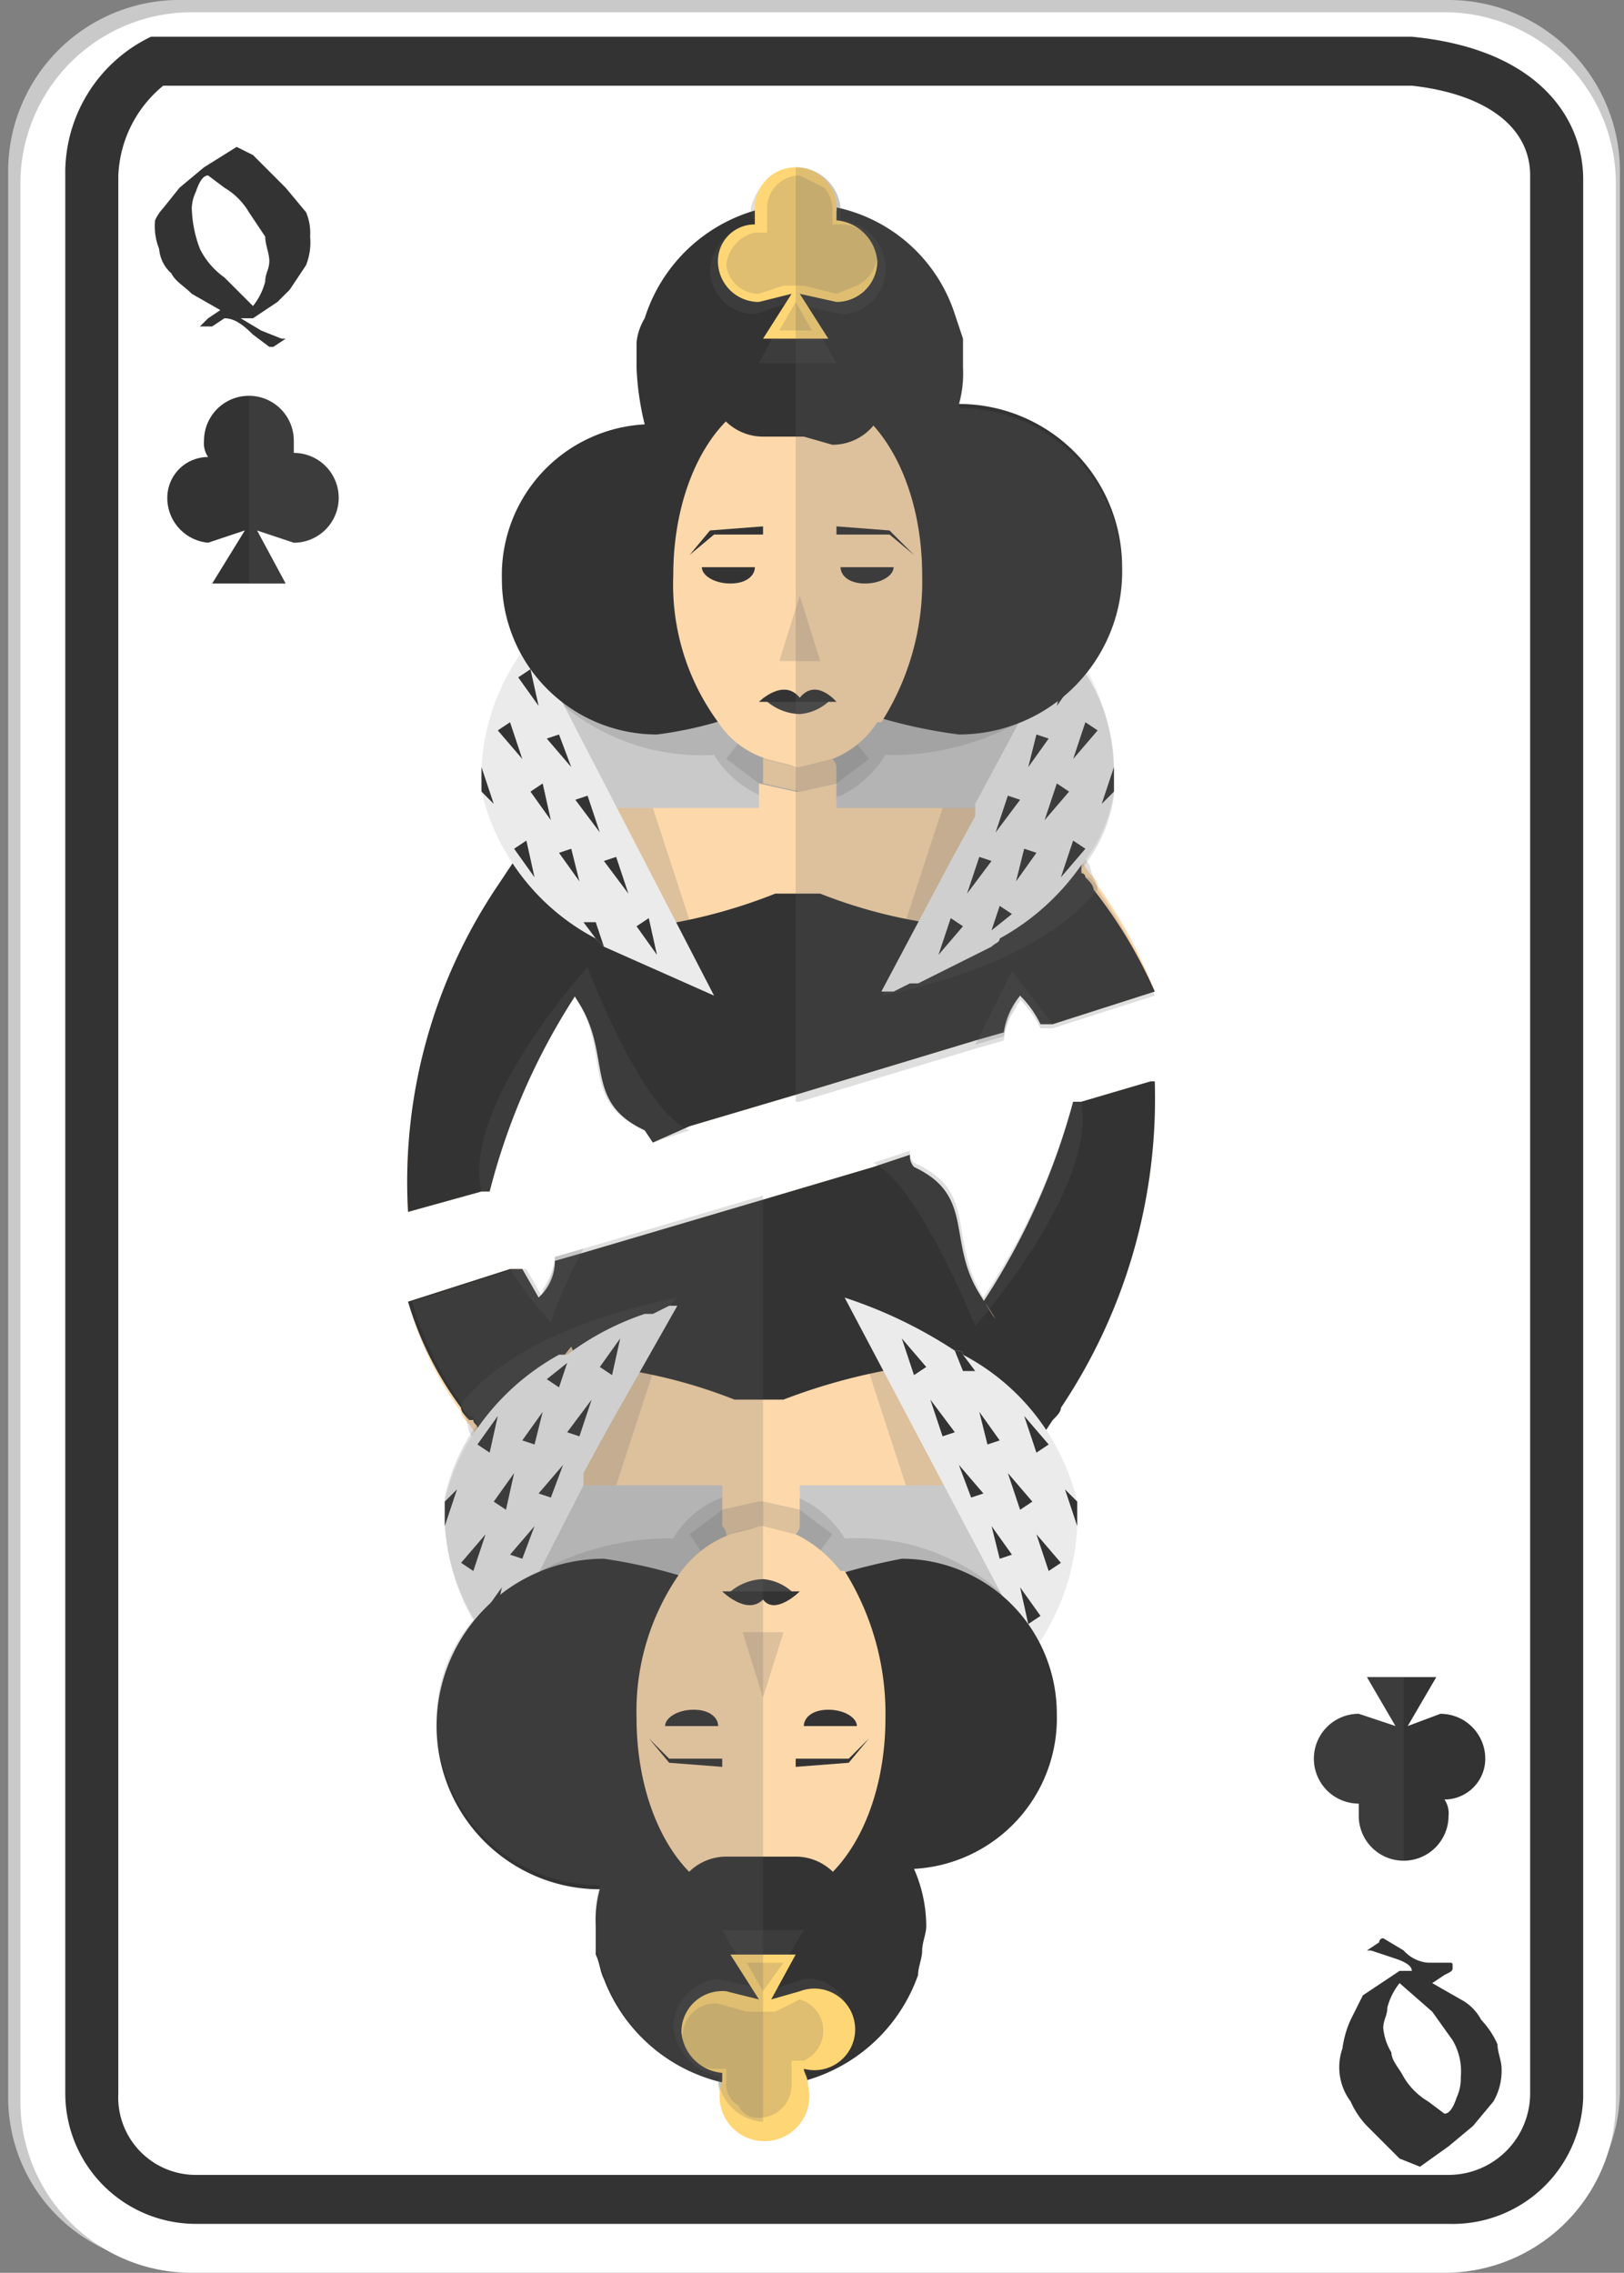 <svg xmlns="http://www.w3.org/2000/svg" viewBox="0 0 39.8 55.7"><rect x="0" y="0" width="39.8" height="55.7" fill="#808080" stroke="none"/><g style="isolation:isolate"><g id="ae64252c-97a8-47ef-8bc8-839c2fa38ff2" data-name="Layer 1"><path d="M4.4,55.5A4.1,4.1,0,0,1,.2,51.4V4.2A4.2,4.2,0,0,1,4.3,0H35.5a4.2,4.2,0,0,1,4.2,4.2v47a4.2,4.2,0,0,1-4.2,4.2Z" style="fill:#c9c9c9"/><path d="M4.7,55.7A4.2,4.2,0,0,1,.5,51.5V4.5A4.2,4.2,0,0,1,4.7.3H35.4a4.2,4.2,0,0,1,4.2,4.2v47a4.2,4.2,0,0,1-4.2,4.2Z" style="fill:#fff"/><path d="M35.5,54.5H4.8a3.2,3.2,0,0,1-3.2-3.2V4.3A3.7,3.7,0,0,1,3.7.9H34.6c3.1.3,4.2,2,4.2,3.5v47A3.2,3.2,0,0,1,35.5,54.5ZM4,2.1A3,3,0,0,0,2.9,4.3v47a1.9,1.9,0,0,0,1.9,2H35.5a2,2,0,0,0,2-2V4.3c0-1.2-1.1-2-2.9-2.2Z" style="fill:#333"/><path d="M7.6,5.8a1.5,1.5,0,0,1-.1.7l-.4.6-.3.3-.6.4H5.9l.5.3.5.2H7l-.3.2H6.6l-.4-.3c-.3-.3-.5-.4-.7-.4l-.3.2H4.9l.2-.2.3-.2-.7-.4c-.2-.2-.4-.3-.5-.5a.9.9,0,0,1-.3-.6,1.5,1.5,0,0,1-.1-.7A1.1,1.1,0,0,1,4,5.1l.4-.5L5,4.1l.8-.5.4.2.8.8.5.6A1.3,1.3,0,0,1,7.6,5.8Zm-1,.6c0-.2-.1-.4-.1-.6l-.4-.6a1.7,1.7,0,0,0-.6-.6l-.4-.3c-.1,0-.2.1-.3.4a1,1,0,0,0-.1.4,3,3,0,0,0,.2,1,1.9,1.9,0,0,0,.6.7l.7.7a1.6,1.6,0,0,0,.3-.6C6.5,6.7,6.6,6.6,6.6,6.4Z" style="fill:#333"/><path d="M32.9,50.2a2.5,2.5,0,0,1,.2-.7l.3-.6.3-.2.6-.4h.3c0-.1-.1-.2-.4-.3l-.6-.2h-.1l.3-.2a.1.1,0,0,1,.1-.1l.5.3a.9.9,0,0,0,.6.3h.5c.1,0,.1,0,.1.1s0,.1-.2.2l-.3.2.7.4a1.2,1.2,0,0,1,.5.5,2.1,2.1,0,0,1,.4.6c0,.2.1.4.1.6a1.5,1.5,0,0,1-.2.8l-.5.6-.6.5-.7.5-.5-.2-.8-.8a2.1,2.1,0,0,1-.4-.6A1.4,1.4,0,0,1,32.9,50.2Zm1-.5a1.4,1.4,0,0,0,.2.6c0,.2.2.4.3.6a1.7,1.7,0,0,0,.6.6l.4.3c.1,0,.2-.1.3-.4a1.1,1.1,0,0,0,.1-.5,1.5,1.5,0,0,0-.2-.9l-.5-.7-.8-.7a1.6,1.6,0,0,0-.3.6C34,49.4,33.9,49.5,33.9,49.7Z" style="fill:#333"/><polygon points="26.2 15.7 26.1 16.6 26.1 17.1 25.9 19.3 25.9 19.8 25.8 20.5 25.8 20.5 25.8 21.1 25.3 21.1 25 21.1 24.5 21.1 24.3 21.2 23.9 21.2 23.3 21.2 22.7 21.2 19.6 21.3 19.6 21.3 16.4 21.2 15.8 21.2 15.2 21.2 14.9 21.2 14.6 21.1 14.3 21.1 14.1 21.1 13.8 21.1 13.4 21.1 13.3 20.5 13.3 20.5 13.3 19.8 13.2 19.3 13.1 17.1 13 16.6 13 15.7 26.2 15.7" style="fill:#c9c9c9"/><path d="M25.6,17.3a6.4,6.4,0,0,1-3.9,1.2h0a2.6,2.6,0,0,1-1.1,1l-.9.2h-.1V15.7Z" style="fill:#616161;opacity:0.2;mix-blend-mode:color-burn"/><path d="M28.3,24.3l-2.5.8h-.3a2.5,2.5,0,0,0-.5-.7h0a1.8,1.8,0,0,0-.4.9l-.7.2-4.3,1.3-2.7.8L16,28l-.2-.3c-1.5-.7-.8-1.8-1.6-3.1s0-.1-.1-.2A16.1,16.1,0,0,0,12,29.2h-.2l-1.8.5h0a13,13,0,0,1,2.2-8l.2-.3.2-.3h0l.2-.2h.1l.4-.4h0a.1.1,0,0,1,.1-.1h.3l.3-.2H25.2l.2.2h.2c0,.1,0,.1.1.1h.1a.1.1,0,0,1,.1.1H26c.1,0,.1.1.2.2a.1.1,0,0,1,.1.1h0l.2.2h0l.2.3c.1.1.2.2.2.3A11.7,11.7,0,0,1,28.3,24.3Z" style="fill:#fdd8ab"/><path d="M19.6,22.7h.5l-.2,2.1h-.3Z" style="fill:#616161;opacity:0.2;mix-blend-mode:color-burn"/><path d="M19.6,15.7l-6.4,1a5.3,5.3,0,0,0,4.3,1.8h0a2.5,2.5,0,0,0,2,1.2h.1Z" style="fill:#616161;opacity:0.2;mix-blend-mode:color-burn"/><path d="M19.6,22.7H19l.2,2.1h.4Z" style="fill:#616161;opacity:0.2;mix-blend-mode:color-burn"/><path d="M17.5,24.4c-2.9-.6-4.5-1.6-5.3-2.6a15.6,15.6,0,0,1,1.5-1.7Z" style="fill:#616161;opacity:0.2;mix-blend-mode:color-burn"/><path d="M19.6,18.8h-.1l-.8-.2v.6l.9.2h.1Z" style="fill:#fdd8ab"/><path d="M19.6,18h-.1a.8.8,0,0,0-.8.6l.8.2h.1Z" style="fill:#fdd8ab"/><path d="M24.7,19.8H20.5v-.6l-.9.2h-.1l-.9-.2v.6H14.5c-.3.5-.2.5-.2,1.1a3.7,3.7,0,0,0,2.4,3.2h0l.8.3,1.7.4h.7l1.7-.4.8-.3h.1a3.7,3.7,0,0,0,2.3-3.2C24.8,20.3,24.9,20.3,24.7,19.8Z" style="fill:#fdd8ab"/><path d="M17.5,24.4l-.8-.3h0a3.7,3.7,0,0,1-2.4-3.2c0-.6-.1-.6.2-1.1H16Z" style="fill:#616161;opacity:0.2;mix-blend-mode:color-burn"/><path d="M21.6,24.4l.8-.3h.1a3.7,3.7,0,0,0,2.3-3.2c0-.6.1-.6-.1-1.1H23.1Z" style="fill:#616161;opacity:0.2;mix-blend-mode:color-burn"/><path d="M19.6,18.8h0l.8-.2a.3.3,0,0,1,.1.2v.4l-.9.2h0Z" style="fill:#fdd8ab"/><path d="M19.6,18h0c.4,0,.8.2.8.6l-.8.2h0Z" style="fill:#fdd8ab"/><path d="M28.3,24.3l-2.5.8h-.3a2.5,2.5,0,0,0-.5-.7h0a1.8,1.8,0,0,0-.4.9l-.7.2-4.3,1.3-2.7.8L16,28l-.2-.3c-1.5-.7-.8-1.8-1.6-3.1s0-.1-.1-.2A16.1,16.1,0,0,0,12,29.2h-.2l-1.8.5h0a13,13,0,0,1,2.2-8l.2-.3.2-.3h0l.2-.2h.1l2,1.7.3.3v-.2h.8a13.2,13.2,0,0,0,3-.8h1.1a12.3,12.3,0,0,0,3.3.8H24l.2.3.5-.4L26.3,21h0l.2.2h0v.2a.1.1,0,0,1,.1.1c.1.1.2.2.2.3A11.7,11.7,0,0,1,28.3,24.3Z" style="fill:#333"/><path d="M26.9,21.8c-.8,1-2.4,2-5.3,2.6l1.6-1.7v-.2l1.2-1.4.3-.2.6-.8.2.2h.1c.1,0,.1,0,.1.1h0a.1.1,0,0,1,.1.1H26c.1,0,.1.1.2.2h.1l.2.2h0l.2.3C26.8,21.6,26.9,21.7,26.9,21.8Z" style="fill:#616161;opacity:0.2;mix-blend-mode:color-burn"/><path d="M27.3,18.8v.6a3.6,3.6,0,0,1-.8,1.8h0a5.9,5.9,0,0,1-2,1.8c0,.1-.1.1-.2.2l-1.8.9h-.2l-.4.2h-.3l1.7-3.2.6-1.1v-.3l2.2-4.1A5.6,5.6,0,0,1,27.3,18.8Z" style="fill:#ebebeb"/><path d="M17.5,24.4l-2.7-1.2-.2-.2a5.5,5.5,0,0,1-2.8-3.6v-.6A5.4,5.4,0,0,1,13,15.7Z" style="fill:#ebebeb"/><polygon points="13.7 20.9 14.2 21.6 14 20.8 13.7 20.9" style="fill:#333"/><polygon points="15.6 22.7 16.1 23.4 15.9 22.5 15.6 22.7" style="fill:#333"/><polygon points="12.7 16.6 13.2 17.3 13 16.4 12.7 16.6" style="fill:#333"/><polygon points="13.4 18.1 14 18.8 13.7 18 13.4 18.1" style="fill:#333"/><polygon points="14.1 19.6 14.7 20.4 14.4 19.5 14.1 19.6" style="fill:#333"/><polygon points="14.8 21.1 15.4 21.9 15.1 21 14.8 21.1" style="fill:#333"/><path d="M14.8,23.2l-.2-.2-.3-.4h.3Z" style="fill:#333"/><polygon points="12.2 17.9 12.8 18.6 12.5 17.7 12.2 17.9" style="fill:#333"/><polygon points="13 19.4 13.5 20.1 13.3 19.2 13 19.4" style="fill:#333"/><path d="M12.1,19.7l-.3-.3v-.6h0Z" style="fill:#333"/><polygon points="12.6 20.8 13.1 21.5 12.9 20.6 12.6 20.8" style="fill:#333"/><polygon points="25.4 20.9 24.9 21.6 25.1 20.8 25.4 20.9" style="fill:#333"/><polygon points="23.6 22.7 23 23.4 23.3 22.5 23.6 22.7" style="fill:#333"/><polygon points="26.4 16.6 25.9 17.3 26.1 16.4 26.4 16.6" style="fill:#333"/><polygon points="25.7 18.1 25.2 18.8 25.4 18 25.7 18.1" style="fill:#333"/><polygon points="25 19.6 24.4 20.4 24.7 19.5 25 19.6" style="fill:#333"/><polygon points="24.3 21.1 23.7 21.9 24 21 24.3 21.1" style="fill:#333"/><path d="M24.3,22.8l.5-.4-.3-.2Z" style="fill:#333"/><polygon points="26.9 17.9 26.3 18.6 26.6 17.7 26.9 17.9" style="fill:#333"/><polygon points="26.2 19.4 25.6 20.1 25.9 19.2 26.2 19.4" style="fill:#333"/><path d="M27.3,18.8v.6l-.3.3.3-.9Z" style="fill:#333"/><polygon points="26.6 20.8 26 21.5 26.3 20.6 26.6 20.8" style="fill:#333"/><path d="M19,16.8l-.4.6H16.7A4.6,4.6,0,0,0,19,16.8Z" style="fill:#333"/><path d="M22.3,17.4H20.5l-.4-.6A4.3,4.3,0,0,0,22.3,17.4Z" style="fill:#333"/><path d="M22.4,17.4h0Z" style="fill:#333"/><path d="M27.5,13.9a4,4,0,0,1-4,4.1,12.4,12.4,0,0,1-3.3-.9H19.1a9.5,9.5,0,0,1-3,.9,3.8,3.8,0,0,1-3.8-3.8,3.7,3.7,0,0,1,3.5-3.8A6.8,6.8,0,0,1,15.6,9V8.4h0a1.4,1.4,0,0,1,.2-.6h0A4,4,0,0,1,19.6,5a3.9,3.9,0,0,1,3.8,2.7l.2.6V9a2.8,2.8,0,0,1-.1.9A4,4,0,0,1,27.5,13.9Z" style="fill:#333"/><path d="M16.9,27.7,16,28l-.2-.3c-1.6-.7-.8-1.8-1.7-3.3A16.1,16.1,0,0,0,12,29.2h-.2c-.5-2.1,2.6-5.5,2.6-5.5S15.7,27.2,16.9,27.7Z" style="fill:#616161;opacity:0.2;mix-blend-mode:color-burn"/><path d="M25.8,25.1h-.3a2.5,2.5,0,0,0-.5-.7h0a2.6,2.6,0,0,0-.4,1l-.7.2.9-1.8Z" style="fill:#616161;opacity:0.2;mix-blend-mode:color-burn"/><path d="M21.3,18.6l-.8.6-.9.2h-.1l-.9-.2-.8-.6.3-.4,1.4.6h.1a5.7,5.7,0,0,0,1.3-.7Z" style="fill:#616161;opacity:0.2;mix-blend-mode:color-burn"/><path d="M20.6,9.8a1.2,1.2,0,0,0-1,.7,1.2,1.2,0,0,0-1.1-.7c-1.2.6-2,2.3-2,4.3a5.7,5.7,0,0,0,1.1,3.6h0a2.2,2.2,0,0,0,1.2.9l.8.2h0l.8-.2a2.3,2.3,0,0,0,1.1-.9h.1a6.4,6.4,0,0,0,1-3.6C22.6,12.1,21.8,10.4,20.6,9.8Z" style="fill:#fdd8ab"/><path d="M21.7,9.5c0-.6-2.2-2.7-2.2-2.7S17.4,9,17.4,9.4a1.3,1.3,0,0,0,1.3,1.3h1l.7.2A1.3,1.3,0,0,0,21.7,9.5Z" style="fill:#333"/><path d="M17.3,13.9h-.1c0,.2.3.4.7.4s.6-.2.6-.4H17.3Z" style="fill:#333"/><path d="M21.9,13.9h0c0,.2-.3.4-.7.4s-.6-.2-.6-.4h1.3Z" style="fill:#333"/><path d="M20.4,17.1H18.7a1.3,1.3,0,0,0,.9.4h0A1.2,1.2,0,0,0,20.4,17.1Z" style="fill:#454545"/><path d="M19.6,17.1c-.4-.5-1,.1-1,.1h1.9S20,16.6,19.6,17.1Z" style="fill:#333"/><polygon points="19.6 14.6 19.6 14.6 19.6 14.6 19.6 14.6 19.6 14.6 19.1 16.2 19.6 16.2 19.6 16.2 20.1 16.2 19.6 14.6" style="fill:#616161;opacity:0.2;mix-blend-mode:color-burn"/><polygon points="20.5 12.9 21.8 13 21.8 13 21.8 13 22.4 13.6 21.8 13.1 21.8 13.1 20.5 13.1 20.5 12.9" style="fill:#333"/><polygon points="18.7 13.1 17.4 13.1 17.5 13.1 16.9 13.6 17.4 13 17.4 13 17.4 13 18.7 12.9 18.7 13.1" style="fill:#333"/><path d="M20.6,5.4V5.1a1.1,1.1,0,0,0-1.1-1,1.3,1.3,0,0,0-1.1,1c0,.2.1.3.1.4a1.2,1.2,0,0,0-1.1,1.1,1.1,1.1,0,0,0,1.1,1.1l.9-.3-.8,1.5h1.9l-.8-1.4.9.2a1.1,1.1,0,0,0,1.1-1.2A1.2,1.2,0,0,0,20.6,5.4Z" style="fill:#616161;opacity:0.2;mix-blend-mode:color-burn"/><path d="M20.5,5.4V5.2a1,1,0,0,0-1-1.1,1,1,0,0,0-1,1v.4a.9.9,0,0,0-.9,1,1,1,0,0,0,1,.9l.8-.2-.7,1.1h1.6l-.7-1.1.9.2a1,1,0,0,0,1-1A1.1,1.1,0,0,0,20.5,5.4Z" style="fill:#ffd675"/><path d="M19.5,7.4l.4.7h-.8Zm-.9-.2a.8.8,0,0,1-.8-.7.9.9,0,0,1,.7-.8h.3V5.1a.8.8,0,0,1,.8-.8l.6.3a.8.8,0,0,1,.2.6h0v.3h.3a.9.9,0,0,1,.8.8A.9.9,0,0,1,21,7l-.5.2L19.7,7h-.5Z" style="fill:#616161;opacity:0.2;mix-blend-mode:color-burn"/><path d="M20.5,9.8h0Z" style="fill:#616161;opacity:0.2;mix-blend-mode:color-burn"/><path d="M20,10Z" style="fill:#616161;opacity:0.2;mix-blend-mode:color-burn"/><path d="M20.1,9.9h0Z" style="fill:#616161;opacity:0.2;mix-blend-mode:color-burn"/><path d="M20.3,9.9h0Z" style="fill:#616161;opacity:0.2;mix-blend-mode:color-burn"/><path d="M26.9,21.8c0-.1-.1-.2-.2-.3h-.1c0-.1-.1-.1-.1-.2h0a3.6,3.6,0,0,0,.8-1.8v-.6a4.3,4.3,0,0,0-.7-2.4,3.7,3.7,0,0,0,.9-2.5,4,4,0,0,0-4-4,2.8,2.8,0,0,0,.1-.9V8.3l-.2-.6a3.9,3.9,0,0,0-2.8-2.6,1.1,1.1,0,0,0-1.1-1h0V27h.1l4.3-1.3h0l.7-.2h0a1.6,1.6,0,0,1,.3-.8c0-.1.1-.1.1-.2h0a2.5,2.5,0,0,1,.5.7h.3l2.5-.8A11.7,11.7,0,0,0,26.9,21.8Z" style="fill:#616161;opacity:0.2;mix-blend-mode:color-burn"/><polygon points="12.1 40.5 12.1 39.6 12.2 39.1 12.3 36.9 12.4 36.4 12.4 35.7 12.4 35.7 12.4 35.1 12.9 35.1 13.2 35.1 13.7 35.1 13.9 35 14.3 35 14.9 35 15.5 35 18.7 35 18.7 35 21.8 35 22.4 35 23 35 23.4 35 23.6 35.1 23.9 35.1 24.1 35.1 24.4 35.1 24.9 35.1 24.9 35.7 24.9 35.7 25 36.4 25 36.9 25.2 39.1 25.2 39.6 25.3 40.5 12.1 40.5" style="fill:#c9c9c9"/><path d="M12.6,38.9a6.7,6.7,0,0,1,3.9-1.2h0a2.3,2.3,0,0,1,1.2-1l.8-.2h.1v3.9Z" style="fill:#616161;opacity:0.2;mix-blend-mode:color-burn"/><path d="M10,31.9l2.5-.8h.3l.4.7h0a1.2,1.2,0,0,0,.4-.9l.7-.2,4.4-1.3,2.7-.8.9-.3a.4.4,0,0,0,.1.3c1.5.7.8,1.8,1.6,3.1s.1.1.1.2A16.8,16.8,0,0,0,26.3,27h.2l1.7-.5h.1a13.6,13.6,0,0,1-2.3,8c0,.1-.1.2-.2.3l-.2.3h0c-.1,0-.1.1-.2.2h-.1c-.1.2-.3.3-.4.4h-.1a.1.1,0,0,1-.1.1h-.2l-.2.2H13.1l-.3-.2h-.2a.1.1,0,0,1-.1-.1h-.1a.1.1,0,0,1-.1-.1h-.1l-.2-.2h-.1c-.1-.1-.1-.2-.2-.2h0l-.2-.3c-.1-.1-.2-.2-.2-.3A8.4,8.4,0,0,1,10,31.9Z" style="fill:#fdd8ab"/><path d="M18.7,33.5h-.6l.2-2.1h.4Z" style="fill:#616161;opacity:0.2;mix-blend-mode:color-burn"/><path d="M18.7,40.5l6.3-1a5.3,5.3,0,0,0-4.2-1.8h-.1a2.5,2.5,0,0,0-2-1.2h0Z" style="fill:#616161;opacity:0.2;mix-blend-mode:color-burn"/><path d="M18.7,33.5h.5L19,31.4h-.3Z" style="fill:#616161;opacity:0.2;mix-blend-mode:color-burn"/><path d="M20.7,31.8c2.9.6,4.5,1.6,5.3,2.6a9.2,9.2,0,0,1-1.5,1.7Z" style="fill:#616161;opacity:0.2;mix-blend-mode:color-burn"/><path d="M18.7,37.4h0l.8.2a.3.3,0,0,0,.1-.2V37l-.9-.2h0Z" style="fill:#fdd8ab"/><path d="M18.7,38.2h0c.4,0,.8-.2.8-.6l-.8-.2h0Z" style="fill:#fdd8ab"/><path d="M13.6,36.4h4.1V37l.9-.2h.1l.9.2v-.6h4.2c.2-.5.1-.5.1-1.1a3.7,3.7,0,0,0-2.3-3.2h-.1l-.8-.3L19,31.4h-.7l-1.7.4-.8.3h0a3.7,3.7,0,0,0-2.4,3.2C13.4,35.9,13.3,35.9,13.6,36.4Z" style="fill:#fdd8ab"/><path d="M20.7,31.8l.8.3h.1a3.7,3.7,0,0,1,2.3,3.2c0,.6.1.6-.1,1.1H22.2Z" style="fill:#616161;opacity:0.2;mix-blend-mode:color-burn"/><path d="M16.6,31.8l-.8.3h0a3.7,3.7,0,0,0-2.4,3.2c0,.6-.1.6.2,1.1h1.5Z" style="fill:#616161;opacity:0.2;mix-blend-mode:color-burn"/><path d="M18.7,37.4h-.1l-.8.2a.3.3,0,0,0-.1-.2V37l.9-.2h.1Z" style="fill:#fdd8ab"/><path d="M18.7,38.2h-.1a.8.8,0,0,1-.8-.6l.8-.2h.1Z" style="fill:#fdd8ab"/><path d="M10,31.9l2.5-.8h.3l.4.7h0a1.2,1.2,0,0,0,.4-.9l.7-.2,4.4-1.3,2.7-.8.9-.3a.4.4,0,0,0,.1.3c1.5.7.8,1.8,1.6,3.1s.1.1.1.2A16.8,16.8,0,0,0,26.3,27h.2l1.7-.5h.1a13.6,13.6,0,0,1-2.3,8c0,.1-.1.2-.2.3l-.2.3h0c-.1,0-.1.1-.2.2h0l-2-1.7-.4-.3v.2h-.8a14.7,14.7,0,0,0-3,.8H18a12.5,12.5,0,0,0-3.2-.8h-.6L14,33l-.4.5-1.7,1.7h0c-.1-.1-.1-.2-.2-.2h0c0-.1-.1-.1-.1-.2h-.1c-.1-.1-.2-.2-.2-.3A8.4,8.4,0,0,1,10,31.9Z" style="fill:#333"/><path d="M11.3,34.4c.8-1,2.4-2,5.3-2.6L15,33.6h-.1l-1.2,1.4-.3.2-.6.8h-.2a.1.1,0,0,1-.1-.1h-.1a.1.1,0,0,1-.1-.1h-.1l-.2-.2h-.1c-.1-.1-.1-.2-.2-.2h0l-.2-.3C11.4,34.6,11.3,34.5,11.3,34.4Z" style="fill:#616161;opacity:0.2;mix-blend-mode:color-burn"/><path d="M10.9,37.4v-.6a4.8,4.8,0,0,1,.8-1.8h0a5.9,5.9,0,0,1,2-1.8h.2a6.7,6.7,0,0,1,1.9-1H16l.4-.2h.2L14.9,35l-.6,1.1v.3l-2.1,4.1A5.4,5.4,0,0,1,10.9,37.4Z" style="fill:#ebebeb"/><path d="M20.7,31.8a11.3,11.3,0,0,1,2.7,1.3c.1,0,.2,0,.2.1a5.5,5.5,0,0,1,2.8,3.6v.6a5.6,5.6,0,0,1-1.1,3.1Z" style="fill:#ebebeb"/><polygon points="24.5 35.3 24 34.6 24.2 35.4 24.5 35.3" style="fill:#333"/><polygon points="22.7 33.5 22.1 32.8 22.4 33.7 22.7 33.5" style="fill:#333"/><polygon points="25.5 39.6 25 38.9 25.2 39.8 25.5 39.6" style="fill:#333"/><polygon points="24.8 38.1 24.3 37.4 24.5 38.2 24.8 38.1" style="fill:#333"/><polygon points="24.1 36.6 23.5 35.9 23.8 36.7 24.1 36.6" style="fill:#333"/><polygon points="23.4 35.1 22.8 34.3 23.1 35.2 23.4 35.1" style="fill:#333"/><path d="M23.4,33.1c.1,0,.2,0,.2.1l.3.4h-.3Z" style="fill:#333"/><polygon points="26 38.3 25.4 37.6 25.7 38.5 26 38.3" style="fill:#333"/><polygon points="25.3 36.8 24.7 36.1 25 37 25.3 36.8" style="fill:#333"/><path d="M26.1,36.5l.3.3v.6h0Z" style="fill:#333"/><polygon points="25.7 35.4 25.1 34.7 25.4 35.6 25.7 35.4" style="fill:#333"/><polygon points="12.8 35.3 13.3 34.6 13.1 35.4 12.8 35.3" style="fill:#333"/><polygon points="14.7 33.5 15.2 32.8 15 33.7 14.7 33.5" style="fill:#333"/><polygon points="11.8 39.6 12.3 38.9 12.1 39.8 11.8 39.6" style="fill:#333"/><polygon points="12.5 38.1 13.1 37.4 12.8 38.2 12.5 38.1" style="fill:#333"/><polygon points="13.2 36.6 13.8 35.9 13.5 36.7 13.2 36.6" style="fill:#333"/><polygon points="13.9 35.1 14.5 34.3 14.2 35.2 13.9 35.1" style="fill:#333"/><path d="M13.9,33.4l-.5.4.3.2Z" style="fill:#333"/><polygon points="11.3 38.3 11.9 37.6 11.6 38.5 11.3 38.3" style="fill:#333"/><polygon points="12.1 36.8 12.6 36.1 12.4 37 12.1 36.8" style="fill:#333"/><path d="M10.9,37.4v-.6l.3-.3-.3.9Z" style="fill:#333"/><polygon points="11.7 35.4 12.2 34.7 12 35.6 11.7 35.4" style="fill:#333"/><path d="M19.3,39.4l.3-.6h1.9A4,4,0,0,0,19.3,39.4Z" style="fill:#333"/><path d="M15.9,38.8h1.8l.4.6A4.3,4.3,0,0,0,15.9,38.8Z" style="fill:#333"/><path d="M15.8,38.8h0Z" style="fill:#333"/><path d="M10.7,42.3a4.1,4.1,0,0,1,4.1-4.1,12.8,12.8,0,0,1,3.2.9h1.1a14.9,14.9,0,0,1,3-.9A3.8,3.8,0,0,1,25.9,42a3.7,3.7,0,0,1-3.5,3.8,3.5,3.5,0,0,1,.3,1.4c0,.2-.1.4-.1.6h0c0,.2-.1.4-.1.6h0a4.1,4.1,0,0,1-7.7.1c-.1-.2-.1-.4-.2-.6v-.7a2.8,2.8,0,0,1,.1-.9A4,4,0,0,1,10.7,42.3Z" style="fill:#333"/><path d="M21.4,28.5l.9-.3a.4.4,0,0,0,.1.3c1.6.7.8,1.8,1.7,3.3A16.8,16.8,0,0,0,26.3,27h.2c.4,2.1-2.6,5.5-2.6,5.5S22.5,29,21.4,28.5Z" style="fill:#616161;opacity:0.2;mix-blend-mode:color-burn"/><path d="M12.5,31.1h.3l.4.7h0a1.6,1.6,0,0,0,.4-1l.7-.2a12,12,0,0,0-.8,1.8A8,8,0,0,1,12.5,31.1Z" style="fill:#616161;opacity:0.2;mix-blend-mode:color-burn"/><path d="M16.9,37.6l.8-.6.9-.2h.1l.9.2.8.6-.3.4-1.4-.6h-.1a4.1,4.1,0,0,0-1.3.8Z" style="fill:#616161;opacity:0.2;mix-blend-mode:color-burn"/><path d="M17.6,46.4a1.2,1.2,0,0,0,1.1-.7,1.2,1.2,0,0,0,1,.7c1.2-.6,2-2.3,2-4.3a6.6,6.6,0,0,0-1-3.6h-.1a3.1,3.1,0,0,0-1.1-.9l-.8-.2h0l-.8.2a2.7,2.7,0,0,0-1.2.9h0a5.9,5.9,0,0,0-1.1,3.6C15.6,44.1,16.4,45.8,17.6,46.4Z" style="fill:#fdd8ab"/><path d="M16.5,46.8c0,.5,2.2,2.6,2.2,2.6s2.1-2.2,2.1-2.6a1.3,1.3,0,0,0-1.3-1.3H17.8A1.3,1.3,0,0,0,16.5,46.8Z" style="fill:#333"/><path d="M21,42.3h0c0-.2-.3-.4-.7-.4s-.6.2-.6.4H21Z" style="fill:#333"/><path d="M16.4,42.3h-.1c0-.2.3-.4.7-.4s.6.2.6.4H16.4Z" style="fill:#333"/><path d="M17.8,39.1h1.7a1.2,1.2,0,0,0-.8-.4h0A1.3,1.3,0,0,0,17.8,39.1Z" style="fill:#454545"/><path d="M18.7,39.2c.3.4.9-.2.9-.2H17.7S18.3,39.6,18.7,39.2Z" style="fill:#333"/><polygon points="18.7 41.6 18.7 41.6 18.7 41.6 18.7 41.6 18.7 41.6 19.2 40 18.7 40 18.7 40 18.2 40 18.7 41.6" style="fill:#616161;opacity:0.2;mix-blend-mode:color-burn"/><polygon points="17.7 43.3 16.4 43.2 16.4 43.2 16.4 43.2 15.9 42.6 16.4 43.1 16.4 43.1 17.7 43.1 17.7 43.3" style="fill:#333"/><polygon points="19.5 43.1 20.8 43.1 20.8 43.1 21.3 42.6 20.8 43.2 20.8 43.2 20.8 43.2 19.5 43.3 19.5 43.1" style="fill:#333"/><path d="M17.7,50.9c-.1,0-.1.1-.1.2a1.2,1.2,0,0,0,1.1,1,1.1,1.1,0,0,0,1.1-1c0-.2,0-.3-.1-.4a1.1,1.1,0,0,0,1.1-1.1,1,1,0,0,0-1.1-1.1l-.9.3.9-1.5h-2l.8,1.4-.9-.2a1.2,1.2,0,0,0-1.1,1.2A1.4,1.4,0,0,0,17.7,50.9Z" style="fill:#616161;opacity:0.2;mix-blend-mode:color-burn"/><path d="M17.7,50.8V51a1.1,1.1,0,1,0,2.1.1c0-.2-.1-.3-.1-.4a1,1,0,1,0-.1-1.9l-.7.2.6-1.1H17.9l.7,1.1-.8-.2a1,1,0,0,0-1.1,1A1.1,1.1,0,0,0,17.7,50.8Z" style="fill:#ffd675"/><path d="M18.7,48.8l-.4-.7h.9Zm.9.2a.8.8,0,0,1,.1,1.5h-.3v.6a.8.8,0,0,1-.8.8.5.5,0,0,1-.5-.3.6.6,0,0,1-.3-.6h0v-.3h-.3a.8.8,0,0,1-.5-1.4.8.8,0,0,1,.6-.2l.7.2H19Z" style="fill:#616161;opacity:0.2;mix-blend-mode:color-burn"/><path d="M17.8,46.4h0Z" style="fill:#616161;opacity:0.2;mix-blend-mode:color-burn"/><path d="M18.2,46.2Z" style="fill:#616161;opacity:0.2;mix-blend-mode:color-burn"/><path d="M18.1,46.3h0Z" style="fill:#616161;opacity:0.2;mix-blend-mode:color-burn"/><path d="M17.9,46.3h0Z" style="fill:#616161;opacity:0.2;mix-blend-mode:color-burn"/><path d="M11.3,34.4c0,.1.1.2.2.3h.1c0,.1.1.1.1.2h0a4.8,4.8,0,0,0-.8,1.8v.6a5.2,5.2,0,0,0,.7,2.4,3.7,3.7,0,0,0-.9,2.5,4,4,0,0,0,4,4,2.8,2.8,0,0,0-.1.9v.7c.1.2.1.4.2.6a4,4,0,0,0,2.8,2.6,1.2,1.2,0,0,0,1.1,1h0V29.3h0l-4.4,1.3h0l-.7.2h0a1.6,1.6,0,0,1-.3.8v.2h0l-.4-.7h-.3l-2.5.8A8.4,8.4,0,0,0,11.3,34.4Z" style="fill:#616161;opacity:0.2;mix-blend-mode:color-burn"/><path d="M7.2,11.1v-.3a1.1,1.1,0,1,0-2.2,0,.6.6,0,0,0,.1.4,1,1,0,0,0-1,1,1.1,1.1,0,0,0,1,1.1L6,13l-.8,1.3H7L6.3,13l.9.3a1.1,1.1,0,1,0,0-2.2Z" style="fill:#333"/><path d="M7.2,11.1v-.3A1.1,1.1,0,0,0,6.1,9.7h0v4.6H7L6.3,13l.9.3a1.1,1.1,0,1,0,0-2.2Z" style="fill:#616161;opacity:0.2;mix-blend-mode:color-burn"/><path d="M33.3,44.2v.3a1.1,1.1,0,0,0,2.2,0,.6.6,0,0,0-.1-.4,1,1,0,0,0,1-1A1.1,1.1,0,0,0,35.3,42l-.8.3.7-1.2H33.5l.7,1.2-.9-.3a1.1,1.1,0,1,0,0,2.2Z" style="fill:#333"/><path d="M33.3,44.2v.3a1.1,1.1,0,0,0,1.1,1.1h0V41.1h-.9l.7,1.2-.9-.3a1.1,1.1,0,1,0,0,2.2Z" style="fill:#616161;opacity:0.2;mix-blend-mode:color-burn"/></g></g></svg>
